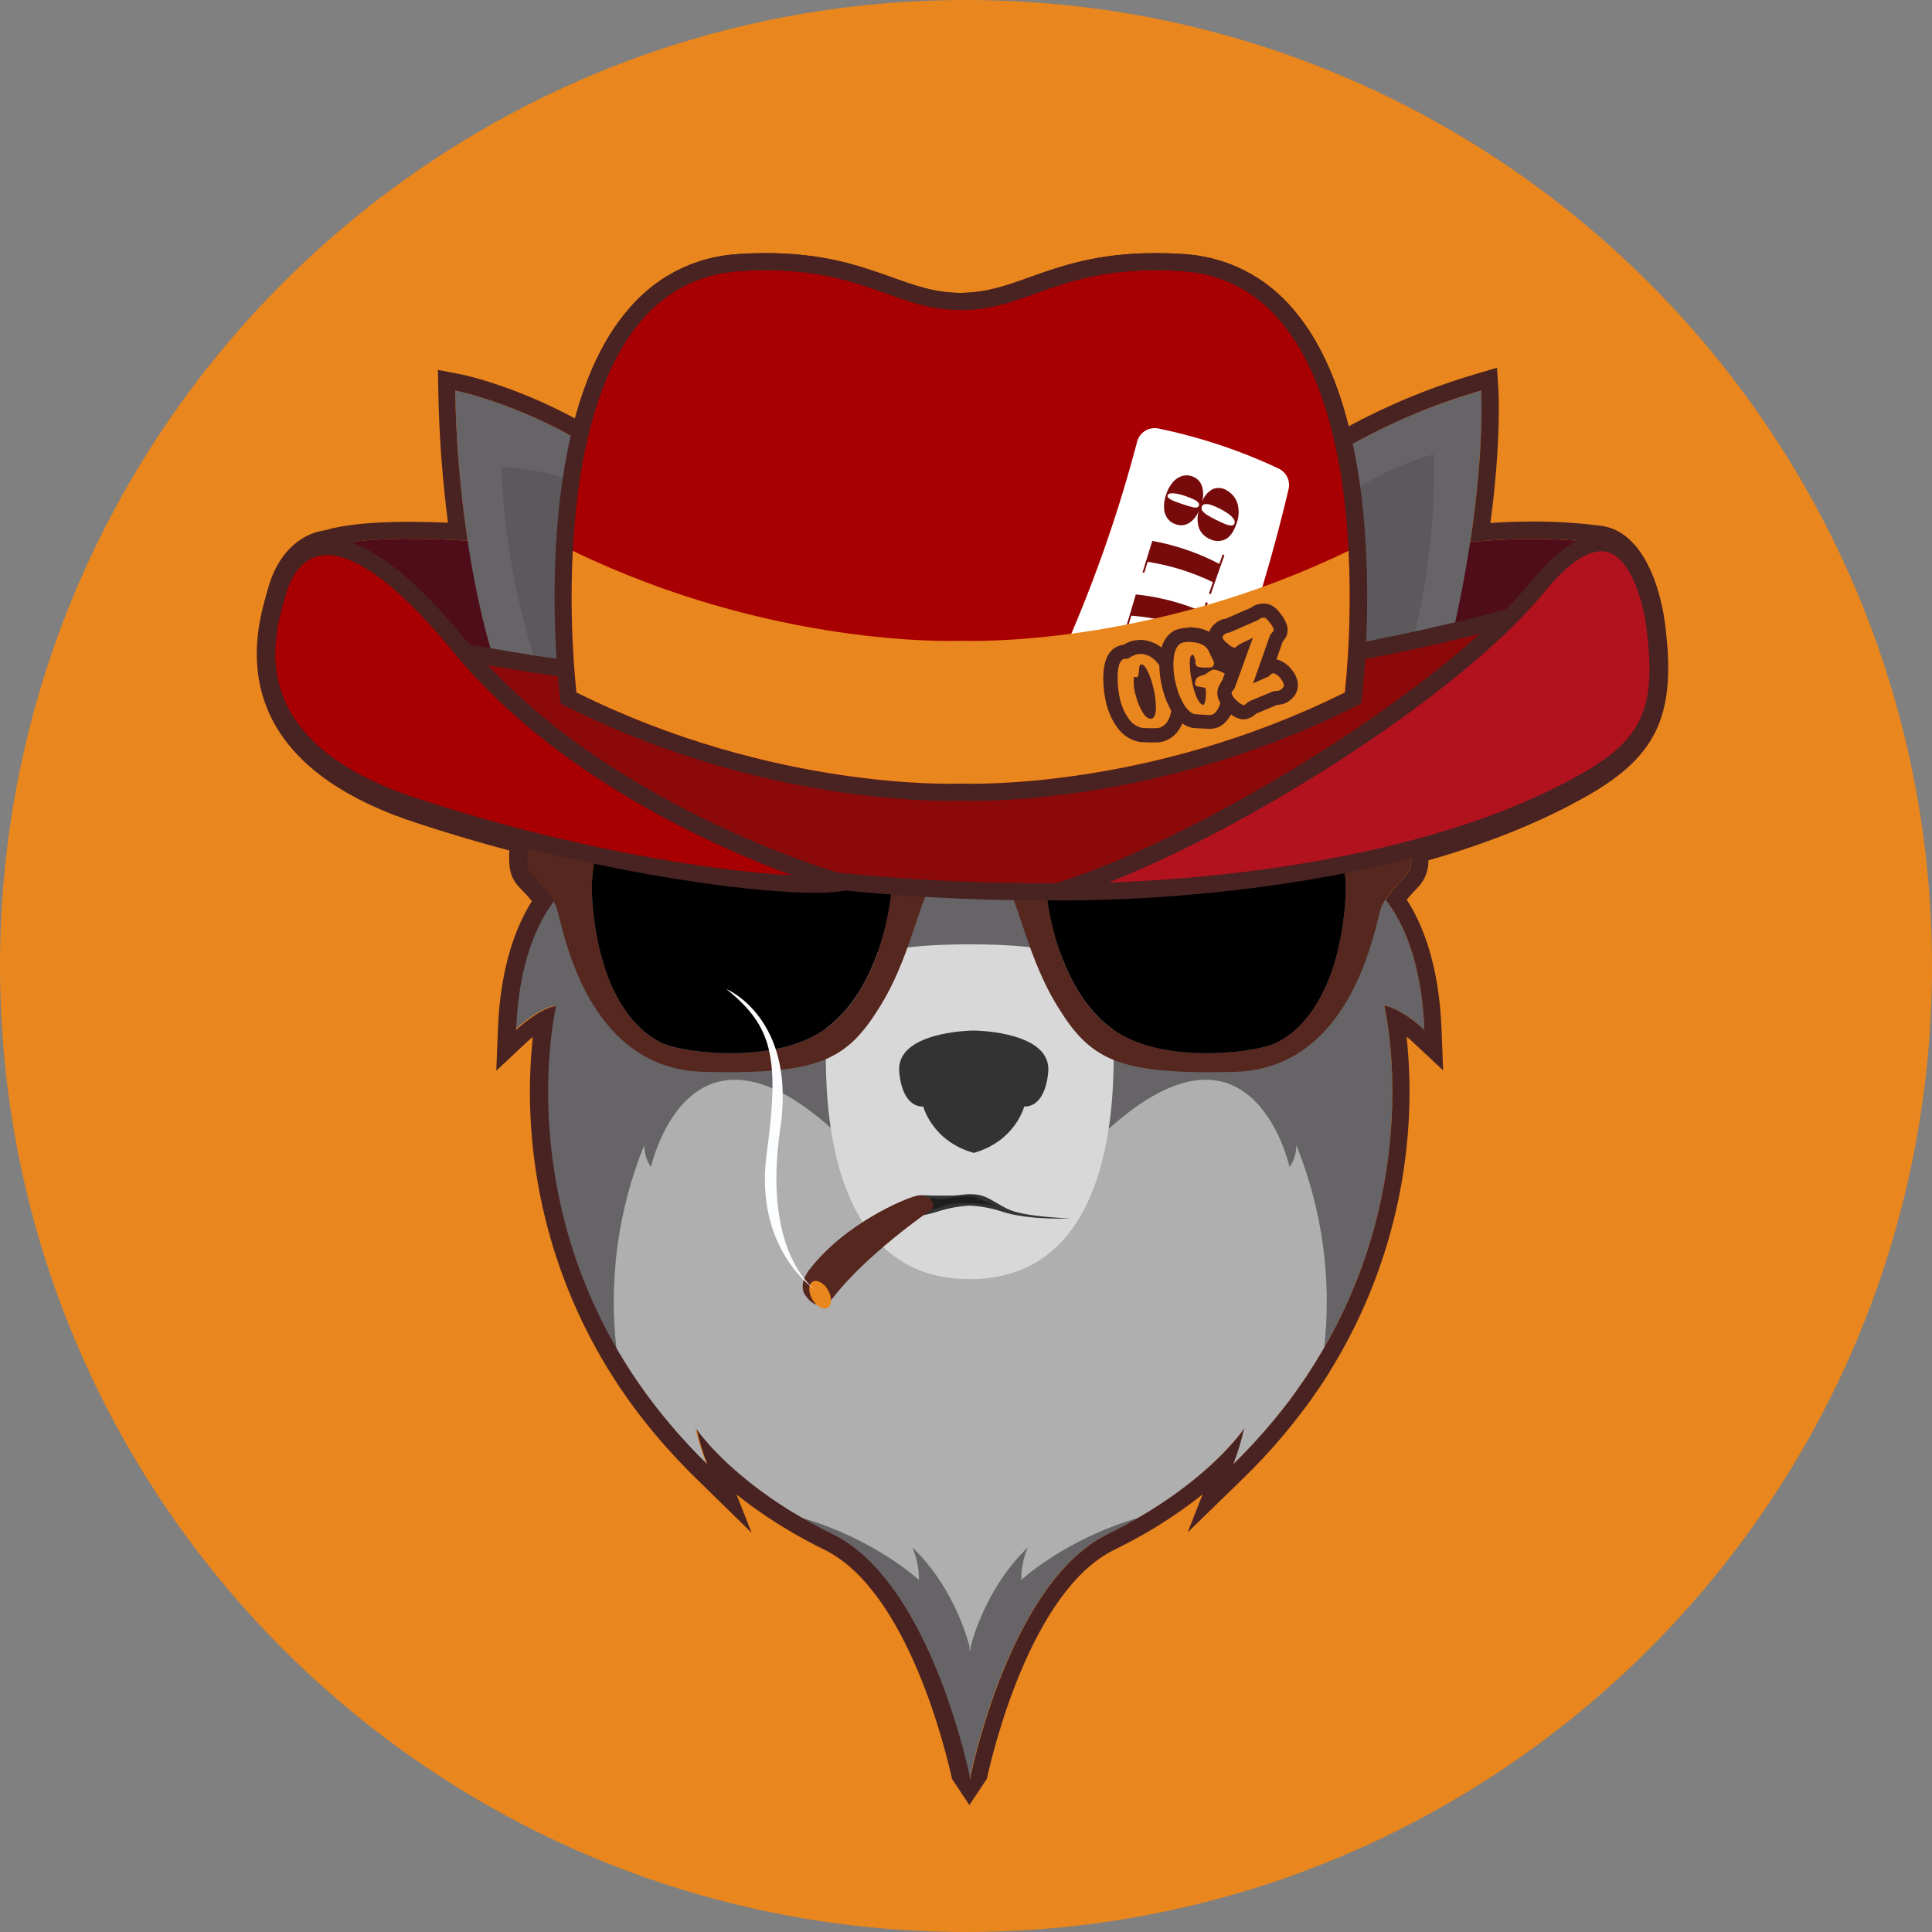 <svg width="165" height="165" viewBox="0 0 165 165" fill="none" xmlns="http://www.w3.org/2000/svg">
<rect x="0" y="0" width="165" height="165" fill="#808080" stroke="none"/>
<g clip-path="url(#clip0_192_1632)">
<path d="M111.574 45.053L108.49 46.808L108.335 48.695L107.905 53.876C109.152 55.804 110.67 57.905 112.218 59.435L113.475 59.177L119.449 57.958C122.943 48.54 122.828 39.035 122.828 39.035C118.637 40.08 114.771 42.148 111.574 45.053Z" fill="#5C585C"/>
<path d="M82.5 165C128.063 165 165 128.063 165 82.5C165 36.937 128.063 0 82.5 0C36.937 0 0 36.937 0 82.5C0 128.063 36.937 165 82.5 165Z" fill="#E9861D"/>
<path d="M121.647 87.938C121.252 77.872 116.697 75.271 116.697 75.271L82.842 74.124H82.793L48.935 75.271C48.935 75.271 44.383 77.872 43.985 87.938C43.985 87.938 45.963 86.084 47.411 85.891C47.411 85.891 42.215 107.326 60.31 125.04C59.926 124.05 59.618 123.032 59.388 121.994C59.388 121.994 62.606 126.898 71.09 131.064C78.972 134.934 82.36 149.74 82.793 151.782V152.019C82.793 152.019 82.793 151.978 82.816 151.899L82.842 152.019V151.782C83.275 149.734 86.66 134.934 94.544 131.064C103.028 126.898 106.247 121.994 106.247 121.994C106.016 123.035 105.705 124.056 105.319 125.049C123.414 107.335 118.218 85.899 118.218 85.899C119.669 86.084 121.647 87.938 121.647 87.938Z" fill="#666467"/>
<path d="M110.714 97.809C110.714 97.809 110.714 98.98 110.129 99.655C110.129 99.655 106.636 83.738 92.576 98.465C85.247 106.141 83.348 99.81 82.921 97.508V96.753C82.921 96.753 82.907 96.917 82.866 97.18C82.825 96.917 82.81 96.753 82.81 96.753V97.508C82.383 99.81 80.47 106.141 73.156 98.465C59.096 83.738 55.603 99.655 55.603 99.655C55.018 98.968 55.018 97.809 55.018 97.809C52.785 103.325 51.971 109.313 52.651 115.225C54.76 118.832 57.349 122.137 60.345 125.049C59.949 124.057 59.629 123.036 59.388 121.995C59.388 121.995 61.913 125.836 68.373 129.601C74.654 131.389 78.477 134.929 78.477 134.929C78.487 133.975 78.296 133.03 77.919 132.155C81.137 135.224 82.433 139.247 82.793 140.572V141.019C82.793 141.019 82.81 140.938 82.848 140.785C82.886 140.938 82.904 141.019 82.904 141.019V140.572C83.266 139.247 84.568 135.224 87.781 132.155C87.401 133.03 87.211 133.975 87.222 134.929C87.222 134.929 90.993 131.438 97.198 129.636C103.704 125.862 106.247 121.995 106.247 121.995C106.016 123.035 105.706 124.056 105.319 125.049C108.352 122.104 110.968 118.757 113.092 115.102C113.748 109.23 112.93 103.287 110.714 97.809Z" fill="#AFAFAF"/>
<path d="M94.495 82.023C88.383 80.75 86.341 80.674 82.851 80.648H82.793C79.302 80.674 77.26 80.75 71.149 82.023C71.149 82.023 66.468 109.21 82.798 109.245H82.831C99.175 109.21 94.495 82.023 94.495 82.023Z" fill="#D8D8D8"/>
<path d="M83.173 88.012H83.147C82.711 88.012 76.474 88.17 76.798 91.569C77.106 94.764 78.846 94.495 78.846 94.495C78.846 94.495 79.598 97.45 83.147 98.459H83.173C86.725 97.45 87.474 94.495 87.474 94.495C87.474 94.495 89.214 94.764 89.522 91.569C89.849 88.17 83.609 88.018 83.173 88.012Z" fill="#333333"/>
<path d="M78.735 73.779L76.266 80.317L90.112 80.452L87.35 72.512L78.735 73.779Z" fill="#666467"/>
<path d="M120.412 70.596C120.394 70.186 120.241 69.792 119.977 69.478C119.712 69.164 119.351 68.946 118.949 68.858C107.426 66.404 99.761 65.696 89.29 68.595C86.426 69.388 85.195 69.426 82.743 69.408C80.291 69.391 79.06 69.388 76.198 68.595C65.62 65.669 57.899 66.439 46.531 68.858C46.129 68.946 45.768 69.164 45.504 69.478C45.239 69.793 45.086 70.186 45.068 70.596C44.945 73.522 44.775 74.107 45.48 74.832C46.136 75.499 47.171 76.631 47.505 77.442C48.005 78.662 49.76 91.291 60.085 91.537C70.081 91.78 72.372 90.534 75.259 85.785C78.147 81.037 78.682 75.435 80.291 74.706C81.333 74.238 84.147 74.238 85.183 74.706C86.795 75.441 87.342 81.037 90.218 85.785C93.093 90.534 95.399 91.78 105.395 91.543C115.728 91.291 117.478 78.671 117.975 77.442C118.309 76.631 119.338 75.499 119.997 74.832C120.716 74.11 120.532 73.586 120.412 70.596ZM70.652 87.766C66.433 90.984 58.616 89.922 56.793 89.202C54.971 88.483 51.82 85.941 50.802 78.943C49.784 71.945 51.949 70.646 54.877 69.689C57.806 68.733 64.274 68.297 70.704 69.593C70.704 69.593 76.312 70.502 76.263 74.195C76.213 77.886 74.876 84.548 70.652 87.766ZM114.681 78.928C113.672 85.926 110.509 88.471 108.686 89.188C106.864 89.905 99.032 90.966 94.828 87.751C90.624 84.536 89.27 77.875 89.217 74.18C89.164 70.485 94.776 69.578 94.776 69.578C101.212 68.282 107.674 68.7 110.6 69.674C113.525 70.649 115.678 71.927 114.681 78.928Z" fill="#56271E"/>
<path d="M114.681 78.928C113.672 85.926 110.509 88.471 108.687 89.188C106.864 89.905 99.032 90.966 94.828 87.751C90.624 84.536 89.27 77.875 89.217 74.18C89.165 70.485 94.776 69.578 94.776 69.578C101.212 68.282 107.674 68.7 110.6 69.674C113.525 70.649 115.679 71.927 114.681 78.928Z" fill="black"/>
<path d="M76.266 74.18C76.213 77.875 74.876 84.536 70.652 87.751C66.427 90.967 58.616 89.908 56.794 89.188C54.971 88.468 51.82 85.926 50.802 78.928C49.784 71.93 51.949 70.631 54.877 69.675C57.806 68.718 64.274 68.282 70.704 69.578C70.704 69.578 76.313 70.488 76.266 74.18Z" fill="black"/>
<path d="M108.388 50.176C108.388 50.176 123.092 44.535 136.731 46.405L131.172 60.351L101.847 61.813L108.388 50.176Z" fill="#4F0C19"/>
<path d="M26.33 47.979C26.33 47.979 25.695 43.947 52.344 47.426C78.992 50.904 46.724 62.931 36.818 59.848C26.912 56.764 26.33 47.979 26.33 47.979Z" fill="#4F0C19"/>
<path d="M42.166 56.27C42.166 56.27 39.126 47.394 38.872 33.351C38.872 33.351 46.381 34.79 54.055 40.665L55.585 59.268L42.166 56.27Z" fill="#666467"/>
<path d="M42.833 39.907C43.03 45.766 44.081 51.564 45.954 57.118L55.585 59.268L54.33 43.854C48.438 39.735 42.833 39.907 42.833 39.907Z" fill="#5C585C"/>
<path d="M108.616 42.686C108.616 42.686 114.605 36.862 126.491 33.351C126.491 33.351 127.076 42.514 123.372 56.948L107.773 60.725L108.616 42.686Z" fill="#666467"/>
<path d="M111.431 45.197L108.412 47.066L108.081 54.154C109.395 56.036 110.986 58.081 112.586 59.561L119.763 57.823C122.914 48.289 122.46 38.792 122.46 38.792C118.311 39.982 114.521 42.182 111.431 45.197Z" fill="#5C585C"/>
<path d="M35.106 54.708C35.106 54.708 83.103 66.907 134.867 51.007L117.264 72.507C117.264 72.507 89.431 83.12 34.033 68.183L35.106 54.708Z" fill="#8C0909"/>
<path d="M88.714 76.889C75.812 76.889 57.352 75.227 33.851 68.891L33.266 68.733L34.436 53.786L35.279 54C35.396 54.029 47.449 57.048 65.649 58.095C82.433 59.058 108.028 58.487 134.653 50.31L136.967 49.6L117.706 73.124L117.524 73.194C117.232 73.302 110.301 75.897 96.46 76.681C94.164 76.807 91.569 76.889 88.714 76.889ZM34.814 67.635C62.984 75.166 83.775 75.921 96.288 75.221C108.739 74.525 115.661 72.296 116.828 71.886L132.79 52.394C106.782 59.974 81.965 60.494 65.532 59.549C49.945 58.654 38.819 56.314 35.764 55.614L34.814 67.635Z" fill="#492222"/>
<path d="M71.822 75.391C71.822 75.391 51.092 69.63 39.287 55.205C28.085 41.542 24.501 47.686 23.697 50.611C22.892 53.537 19.282 63.539 35.241 68.826C51.782 74.308 67.872 76.064 71.822 75.391Z" fill="#A80002"/>
<path d="M69.68 76.251C63.589 76.251 49.567 74.344 35.01 69.522C19.042 64.23 21.941 54.123 22.88 50.808C22.921 50.664 22.959 50.536 22.992 50.419C23.302 49.289 24.308 46.616 26.953 46.031C30.215 45.34 34.559 48.269 39.851 54.74C51.369 68.8 71.81 74.616 72.032 74.671L75.18 75.549L71.962 76.096C71.207 76.21 70.444 76.261 69.68 76.251ZM27.93 47.408C27.704 47.407 27.478 47.43 27.257 47.476C25.399 47.871 24.642 49.936 24.402 50.805C24.369 50.928 24.328 51.062 24.288 51.209C23.343 54.512 20.835 63.282 35.472 68.133C48.473 72.442 60.962 74.405 67.612 74.748C60.927 72.27 47.385 66.263 38.719 55.682C33.263 49.02 29.905 47.408 27.93 47.408Z" fill="#492222"/>
<path d="M141.303 53.245C140.993 50.966 138.77 40.957 131.26 50.176C123.75 59.394 103.055 72.167 90.302 76.163C90.302 76.163 117.741 76.804 135.464 66.702C140.993 63.542 142.283 60.477 141.303 53.245Z" fill="#B2121E"/>
<path d="M91.116 76.9C90.595 76.9 90.302 76.9 90.273 76.9L85.838 76.798L90.074 75.479C103.125 71.383 123.624 58.397 130.692 49.734C133.308 46.516 135.666 45.191 137.693 45.761C141.06 46.712 141.938 52.507 142.029 53.166C143.055 60.743 141.601 64.057 135.815 67.357C119.865 76.429 95.89 76.9 91.116 76.9ZM136.754 47.078C135.426 47.078 133.738 48.292 131.827 50.638C125.207 58.756 107.917 70.116 94.673 75.373C103.101 75.081 121.927 73.568 135.086 66.067C140.352 63.072 141.522 60.336 140.575 53.344C140.32 51.448 139.302 47.715 137.292 47.151C137.117 47.101 136.936 47.077 136.754 47.078Z" fill="#492222"/>
<path d="M64.127 56.17C64.127 56.17 63.753 56.138 63.13 56.071C63.459 56.134 63.793 56.168 64.127 56.17Z" fill="black"/>
<path d="M61.076 25.159H61.142C61.142 25.139 61.108 25.139 61.076 25.159Z" fill="black"/>
<path d="M86.031 103.242C84.641 102.549 84.261 101.993 82.839 101.987H82.816C82.62 101.986 82.425 101.999 82.231 102.028C81.962 102.069 81.69 102.095 81.418 102.104C80.742 102.104 79.765 102.121 78.808 102.078C77.345 102.013 77.863 103.321 78.039 103.692C76.789 103.891 75.529 104.013 74.265 104.055C74.265 104.055 77.775 104.242 80.087 103.47C80.973 103.182 81.894 103.011 82.825 102.961C83.756 103.011 84.676 103.182 85.563 103.47C87.868 104.237 91.385 104.055 91.385 104.055C91.385 104.055 87.427 103.941 86.031 103.242Z" fill="#333333"/>
<path d="M79.045 102.312C79.673 102.311 80.299 102.388 80.908 102.543C81.605 102.777 79.975 103.242 78.811 103.476C77.646 103.71 79.045 102.312 79.045 102.312Z" fill="#1E1E1E"/>
<path d="M79.457 102.394C79.281 102.263 79.078 102.174 78.863 102.131C78.648 102.089 78.427 102.094 78.214 102.148C77.415 102.312 72.144 104.441 69.043 108.537C69.043 108.537 68.165 109.707 68.75 110.585C69.788 112.144 70.848 111.22 71.126 110.857C73.922 107.2 79.285 103.488 79.285 103.488C79.285 103.488 80.104 103.186 79.457 102.394Z" fill="#56271E"/>
<path d="M70.684 111.686C71.057 111.471 71.073 110.8 70.72 110.186C70.367 109.571 69.778 109.247 69.406 109.461C69.033 109.675 69.018 110.347 69.371 110.961C69.724 111.575 70.312 111.9 70.684 111.686Z" fill="#E9861D"/>
<path d="M80.452 102.432C80.452 102.432 82.579 101.934 83.419 102.312C84.258 102.689 85.133 102.979 85.133 102.979C85.133 102.979 82.602 102.54 80.502 102.906L80.452 102.432Z" fill="#1E1E1E"/>
<path d="M69.786 110.292C69.786 110.292 64.362 106.846 65.474 98.555C66.585 90.364 66.009 87.652 62.024 84.463C62.024 84.463 68.034 86.923 66.641 96.358C65.023 107.317 69.786 110.292 69.786 110.292Z" fill="#FCFDFE"/>
<path d="M70.438 109.749C70.792 110.36 70.777 111.03 70.406 111.243L70.438 109.749Z" fill="#E9861D"/>
<path d="M83 67.671C82.494 67.671 82.167 67.671 82.044 67.656C81.921 67.641 81.59 67.671 81.084 67.671C77.249 67.671 63.598 67.1 48.903 59.792L48.552 59.617L48.505 59.224C48.088 55.129 47.983 51.008 48.192 46.896C48.663 37.827 50.644 31.166 54.079 27.055C55.188 25.679 56.576 24.554 58.152 23.754C59.728 22.954 61.456 22.498 63.221 22.415C63.961 22.372 64.684 22.348 65.386 22.348C70.257 22.348 73.261 23.422 75.918 24.37C77.966 25.107 79.75 25.742 82.061 25.745C84.372 25.748 86.134 25.107 88.19 24.37C90.841 23.422 93.845 22.348 98.722 22.348C99.418 22.348 100.147 22.372 100.887 22.415C102.647 22.502 104.369 22.96 105.94 23.76C107.511 24.56 108.894 25.683 110 27.055C113.435 31.151 115.415 37.842 115.886 46.896C116.095 51.008 115.991 55.129 115.573 59.224L115.526 59.617L115.175 59.792C100.48 67.106 86.83 67.671 82.995 67.671H83Z" fill="#A80002"/>
<path d="M98.699 23.079C99.368 23.079 100.074 23.103 100.82 23.147C119.013 24.247 114.862 59.131 114.862 59.131C100.261 66.395 86.701 66.933 83.009 66.933C82.468 66.933 82.131 66.933 82.049 66.916C81.968 66.898 81.628 66.933 81.087 66.933C77.392 66.933 63.826 66.395 49.234 59.131C49.234 59.131 45.077 24.241 63.276 23.147C64.022 23.1 64.739 23.079 65.397 23.079C73.922 23.079 76.593 26.464 82.055 26.476C87.517 26.488 90.182 23.079 98.71 23.079M98.71 21.617C93.713 21.617 90.645 22.714 87.939 23.682C85.946 24.393 84.223 25.01 82.049 25.013C79.876 25.016 78.161 24.393 76.169 23.682C73.46 22.714 70.394 21.617 65.4 21.617C64.686 21.617 63.937 21.64 63.188 21.687C61.324 21.774 59.5 22.256 57.836 23.101C56.171 23.946 54.705 25.134 53.534 26.587C45.197 36.569 47.683 58.385 47.794 59.309L47.888 60.093L48.596 60.447C63.434 67.826 77.228 68.402 81.102 68.402C81.584 68.402 81.906 68.402 82.064 68.387C82.222 68.373 82.541 68.402 83.024 68.402C86.897 68.402 100.691 67.817 115.529 60.447L116.237 60.093L116.331 59.309C116.439 58.385 118.929 36.569 110.591 26.587C109.42 25.134 107.954 23.946 106.29 23.101C104.625 22.256 102.801 21.774 100.937 21.687C100.185 21.64 99.439 21.617 98.728 21.617H98.71Z" fill="#492222"/>
<path d="M91.116 55C93.557 49.41 95.561 43.639 97.11 37.739C97.207 37.351 97.45 37.015 97.788 36.802C98.127 36.589 98.535 36.515 98.927 36.595C102.476 37.327 105.926 38.475 109.204 40.018C109.523 40.172 109.781 40.429 109.934 40.748C110.088 41.067 110.129 41.428 110.05 41.773C109.298 44.98 107.074 53.83 104.164 60.002L91.116 55Z" fill="white"/>
<path d="M101.981 54.915L101.829 54.859C102.218 53.689 102.607 52.554 102.999 51.419L103.151 51.489C102.762 52.618 102.37 53.759 101.981 54.915ZM102.274 53.911C100.47 53.177 98.563 52.728 96.621 52.58C96.525 52.896 96.431 53.215 96.329 53.534H96.18C96.453 52.604 96.727 51.681 97.002 50.767C99.007 50.969 100.969 51.486 102.815 52.297C102.639 52.826 102.458 53.367 102.274 53.911Z" fill="#770A0A"/>
<path d="M103.403 50.752L103.251 50.682C103.641 49.555 104.031 48.441 104.421 47.341L104.57 47.423C104.178 48.521 103.789 49.631 103.403 50.752ZM103.695 49.772C101.904 48.893 99.991 48.289 98.02 47.979C97.923 48.289 97.83 48.599 97.727 48.909L97.575 48.889C97.854 47.984 98.133 47.086 98.412 46.194C100.443 46.564 102.405 47.243 104.231 48.207C104.055 48.719 103.874 49.246 103.69 49.772H103.695Z" fill="#770A0A"/>
<path d="M105.576 44.79C105.34 45.465 105.021 45.89 104.617 46.077C104.41 46.169 104.185 46.212 103.959 46.204C103.733 46.196 103.512 46.137 103.312 46.03C102.912 45.863 102.592 45.549 102.417 45.153C102.242 44.661 102.23 44.127 102.385 43.628C102.221 44.056 101.927 44.421 101.545 44.673C101.384 44.769 101.205 44.829 101.018 44.85C100.832 44.87 100.644 44.851 100.466 44.793C100.187 44.718 99.939 44.558 99.755 44.336C99.56 44.091 99.443 43.794 99.418 43.482C99.386 43.072 99.441 42.661 99.579 42.274C99.696 41.873 99.896 41.502 100.164 41.183C100.372 40.93 100.65 40.745 100.963 40.65C101.252 40.566 101.56 40.579 101.841 40.688C102.023 40.753 102.189 40.857 102.327 40.994C102.465 41.13 102.57 41.296 102.636 41.478C102.783 41.923 102.792 42.402 102.663 42.853C102.822 42.385 103.153 41.994 103.59 41.762C103.78 41.688 103.985 41.659 104.188 41.678C104.392 41.697 104.587 41.764 104.76 41.873C105.211 42.121 105.546 42.536 105.694 43.029C105.848 43.613 105.807 44.231 105.576 44.79ZM105.43 44.699C105.448 44.636 105.452 44.57 105.44 44.505C105.429 44.441 105.402 44.38 105.363 44.328C105.247 44.164 105.105 44.022 104.942 43.906C104.708 43.737 104.461 43.587 104.204 43.456C103.956 43.325 103.698 43.214 103.432 43.125C103.261 43.061 103.078 43.038 102.897 43.058C102.836 43.064 102.778 43.088 102.732 43.127C102.685 43.166 102.651 43.219 102.633 43.277C102.612 43.338 102.607 43.403 102.618 43.466C102.63 43.529 102.657 43.588 102.698 43.637C102.817 43.784 102.963 43.907 103.128 44C103.33 44.126 103.578 44.26 103.874 44.407C104.169 44.553 104.424 44.673 104.643 44.758C104.809 44.831 104.988 44.873 105.17 44.88C105.227 44.883 105.283 44.866 105.33 44.833C105.377 44.801 105.412 44.754 105.43 44.699ZM102.394 43.181C102.406 43.143 102.41 43.103 102.404 43.064C102.399 43.025 102.384 42.988 102.361 42.955C102.275 42.843 102.162 42.754 102.034 42.695C101.782 42.565 101.519 42.455 101.25 42.367C101.04 42.296 100.827 42.236 100.612 42.186C100.459 42.153 100.303 42.133 100.147 42.127C100.047 42.12 99.948 42.134 99.854 42.169C99.823 42.179 99.795 42.196 99.772 42.219C99.748 42.242 99.73 42.269 99.72 42.3C99.71 42.33 99.708 42.363 99.714 42.394C99.72 42.425 99.734 42.454 99.755 42.479C99.815 42.553 99.891 42.614 99.977 42.657C100.112 42.73 100.252 42.793 100.395 42.847C100.568 42.914 100.776 42.985 101.018 43.064C101.37 43.181 101.639 43.263 101.829 43.306C101.96 43.347 102.098 43.356 102.233 43.333C102.27 43.323 102.305 43.304 102.333 43.278C102.361 43.251 102.382 43.218 102.394 43.181Z" fill="#770A0A"/>
<path d="M115.169 47.042C98.201 55.263 82.772 54.754 82.044 54.725C81.312 54.754 65.892 55.263 48.915 47.042C48.715 51.076 48.82 55.119 49.228 59.137C65.962 67.46 81.324 66.951 82.044 66.921C82.76 66.951 98.134 67.46 114.856 59.137C115.265 55.119 115.369 51.076 115.169 47.042Z" fill="#E9861D"/>
<path d="M98.719 62.788H98.292H98.272C98.102 62.788 97.856 62.788 97.528 62.761H97.47C97.153 62.706 96.85 62.587 96.579 62.413C96.308 62.239 96.075 62.012 95.893 61.746C95.514 61.217 95.237 60.622 95.077 59.991C94.909 59.321 94.823 58.633 94.822 57.943C94.822 57.454 94.799 55.974 95.832 55.693C95.927 55.668 96.025 55.656 96.124 55.658C96.336 55.517 96.565 55.404 96.806 55.322C96.876 55.304 96.943 55.287 97.016 55.275C97.131 55.258 97.246 55.249 97.362 55.248C97.73 55.26 98.092 55.35 98.422 55.514C98.752 55.677 99.043 55.91 99.275 56.196C99.848 56.853 100.257 57.636 100.469 58.481C100.703 59.27 100.756 60.101 100.624 60.912C100.416 62.05 99.802 62.521 99.322 62.715C99.14 62.782 98.948 62.816 98.754 62.814L98.719 62.788ZM97.42 58.32C97.449 58.646 97.509 58.968 97.599 59.283C97.704 59.699 97.867 60.098 98.084 60.468L98.111 60.514C98.111 60.468 98.111 60.412 98.111 60.354C98.095 59.752 98.002 59.155 97.833 58.578C97.783 58.394 97.727 58.221 97.675 58.063C97.612 58.168 97.525 58.256 97.42 58.32Z" fill="#E9861D"/>
<path d="M97.356 55.828C97.639 55.842 97.916 55.915 98.168 56.044C98.42 56.174 98.642 56.355 98.819 56.577C99.327 57.166 99.688 57.868 99.872 58.625C100.084 59.324 100.133 60.063 100.015 60.784C99.889 61.486 99.576 61.936 99.082 62.135C98.973 62.175 98.858 62.194 98.743 62.191H98.722H98.31H98.298C98.137 62.191 97.894 62.191 97.567 62.167C97.329 62.122 97.104 62.029 96.903 61.895C96.702 61.761 96.53 61.588 96.396 61.386C96.062 60.915 95.819 60.385 95.68 59.824C95.525 59.204 95.448 58.567 95.448 57.928C95.437 56.928 95.624 56.375 96.01 56.27C96.058 56.259 96.107 56.254 96.156 56.255H96.18C96.226 56.259 96.272 56.259 96.317 56.255C96.526 56.117 96.749 56 96.981 55.907C97.031 55.892 97.082 55.88 97.134 55.872C97.214 55.86 97.295 55.854 97.376 55.854M97.058 57.841C97.027 57.839 96.996 57.834 96.967 57.826C96.931 57.816 96.893 57.81 96.856 57.809H96.838C96.785 58.369 96.847 58.935 97.022 59.47C97.14 59.942 97.326 60.395 97.575 60.813C97.809 61.193 98.043 61.383 98.275 61.383H98.298C98.579 61.36 98.719 61.027 98.719 60.383C98.706 59.727 98.608 59.076 98.427 58.446C98.319 58.031 98.168 57.628 97.976 57.244C97.798 56.907 97.634 56.741 97.479 56.741C97.324 56.741 97.291 56.916 97.274 57.267C97.256 57.618 97.192 57.809 97.084 57.852H97.055M97.374 54.655C97.233 54.656 97.094 54.666 96.955 54.687H96.926C96.836 54.703 96.747 54.723 96.66 54.748C96.412 54.824 96.176 54.932 95.957 55.07C95.867 55.078 95.776 55.094 95.688 55.117C94.705 55.386 94.226 56.343 94.226 57.958C94.226 58.7 94.318 59.439 94.501 60.158C94.681 60.866 94.991 61.535 95.416 62.13C95.645 62.459 95.938 62.74 96.277 62.955C96.616 63.169 96.995 63.313 97.391 63.379H97.45H97.505C97.853 63.396 98.114 63.405 98.298 63.405H98.713H98.751C99.014 63.407 99.275 63.361 99.521 63.27C100.141 63.019 100.937 62.425 101.191 61.012C101.342 60.113 101.285 59.191 101.025 58.318C100.79 57.38 100.335 56.512 99.699 55.784C99.411 55.434 99.05 55.151 98.642 54.953C98.234 54.755 97.789 54.648 97.335 54.637L97.374 54.655Z" fill="#492222"/>
<path d="M103.306 61.658C103.169 61.658 102.993 61.658 102.765 61.629C102.601 61.629 102.364 61.629 102.046 61.585H102.019H101.993C101.498 61.495 101.051 61.144 100.662 60.544C100.329 60.004 100.081 59.417 99.924 58.803C99.688 57.997 99.589 57.156 99.632 56.316C99.705 55.331 100.039 54.678 100.621 54.38L100.656 54.362C100.721 54.336 100.787 54.313 100.855 54.295C101.055 54.242 101.262 54.217 101.469 54.219C101.673 54.221 101.876 54.237 102.078 54.269C102.528 54.31 102.957 54.48 103.312 54.76C103.551 54.976 103.737 55.243 103.856 55.541C103.933 55.714 103.988 55.834 104.017 55.895V55.91L104.047 55.968C104.082 56.041 104.126 56.132 104.181 56.237L104.199 56.276L104.213 56.311C104.255 56.435 104.27 56.566 104.257 56.697C104.345 56.729 104.442 56.77 104.55 56.814C104.918 56.981 105.284 57.174 105.357 57.554C105.407 57.753 105.394 57.962 105.321 58.154C105.248 58.345 105.117 58.51 104.948 58.625L104.91 58.651C104.915 59.056 104.897 59.46 104.854 59.862C104.813 60.444 104.55 60.987 104.12 61.381C103.982 61.496 103.822 61.581 103.649 61.629C103.536 61.654 103.421 61.664 103.306 61.658Z" fill="#E9861D"/>
<path d="M101.478 54.816C101.652 54.817 101.825 54.832 101.996 54.859C102.331 54.887 102.652 55.006 102.923 55.205C103.092 55.363 103.224 55.557 103.309 55.772C103.372 55.924 103.442 56.072 103.52 56.217C103.558 56.299 103.605 56.392 103.663 56.51C103.689 56.589 103.689 56.675 103.663 56.755C103.647 56.833 103.609 56.904 103.552 56.96C103.409 57.01 103.256 57.028 103.105 57.013H102.944C102.727 57.022 102.51 56.999 102.3 56.945C102.195 56.91 102.125 56.805 102.092 56.627C102.083 56.593 102.083 56.558 102.092 56.524C102.104 56.488 102.104 56.449 102.092 56.413C102.002 56.079 101.92 55.916 101.844 55.916H101.829C101.659 55.957 101.589 56.281 101.616 56.887C101.647 57.497 101.745 58.103 101.908 58.692C102.166 59.634 102.444 60.138 102.745 60.204H102.759C102.841 60.204 102.909 60.038 102.955 59.704C103.007 59.391 103.007 59.072 102.955 58.759C102.787 58.707 102.613 58.672 102.438 58.654C102.243 58.627 102.129 58.589 102.095 58.54C102.056 58.431 102.056 58.312 102.095 58.203C102.11 58.083 102.161 57.97 102.242 57.879C102.328 57.809 102.428 57.756 102.534 57.724C102.65 57.696 102.763 57.66 102.874 57.615C103.005 57.545 103.13 57.465 103.248 57.375C103.346 57.298 103.456 57.236 103.573 57.191C103.601 57.189 103.629 57.189 103.658 57.191H103.684C103.897 57.214 104.105 57.276 104.295 57.375C104.588 57.51 104.746 57.609 104.758 57.668C104.784 57.75 104.783 57.839 104.755 57.92C104.727 58.002 104.673 58.072 104.603 58.121C104.585 58.125 104.567 58.125 104.55 58.121H104.491H104.418H104.386C104.352 58.131 104.322 58.148 104.295 58.171C104.314 58.709 104.298 59.247 104.249 59.783C104.224 60.214 104.038 60.619 103.728 60.918C103.657 60.979 103.573 61.023 103.482 61.047C103.418 61.062 103.352 61.067 103.286 61.065C103.163 61.065 102.993 61.065 102.768 61.035H102.742C102.596 61.035 102.376 61.021 102.078 60.994C101.779 60.968 101.44 60.675 101.145 60.216C100.846 59.73 100.623 59.201 100.483 58.648C100.267 57.908 100.18 57.136 100.226 56.366C100.283 55.6 100.502 55.118 100.884 54.921C100.922 54.906 100.961 54.893 101.001 54.883C101.15 54.843 101.304 54.825 101.458 54.827M101.458 53.616C101.196 53.614 100.935 53.646 100.682 53.713C100.586 53.742 100.492 53.774 100.407 53.809L100.369 53.824L100.346 53.83C99.562 54.23 99.12 55.05 99.029 56.264C98.973 57.17 99.072 58.079 99.322 58.952C99.494 59.626 99.767 60.269 100.132 60.86C100.615 61.606 101.197 62.047 101.864 62.17H101.914H101.967C102.294 62.2 102.552 62.217 102.727 62.217C102.958 62.235 103.143 62.246 103.292 62.246C103.467 62.25 103.641 62.229 103.81 62.185C104.068 62.114 104.308 61.987 104.512 61.813C105.058 61.324 105.396 60.643 105.454 59.912C105.495 59.582 105.515 59.25 105.512 58.917C105.707 58.724 105.849 58.485 105.927 58.222C106.004 57.959 106.013 57.681 105.954 57.413C105.814 56.717 105.199 56.419 104.84 56.243C104.826 56.185 104.808 56.126 104.787 56.068L104.761 55.995L104.725 55.924C104.676 55.825 104.632 55.74 104.6 55.67L104.544 55.556V55.538L104.415 55.246C104.259 54.866 104.019 54.527 103.713 54.254C103.271 53.899 102.735 53.681 102.171 53.625C101.941 53.588 101.708 53.568 101.475 53.566L101.458 53.616Z" fill="#492222"/>
<path d="M106.153 60.851H106.115C105.805 60.768 105.523 60.602 105.299 60.371C104.993 60.142 104.762 59.828 104.635 59.467C104.617 59.407 104.604 59.345 104.597 59.283C104.59 59.172 104.605 59.06 104.642 58.955C104.679 58.849 104.736 58.752 104.81 58.669L104.919 58.528L105.907 55.793C105.819 55.855 105.72 55.9 105.615 55.927L105.521 55.951H105.433C105.173 55.951 104.913 55.825 104.512 55.497C104.111 55.17 103.898 54.912 103.833 54.634C103.805 54.483 103.817 54.327 103.869 54.181C103.92 54.036 104.009 53.907 104.126 53.806C104.255 53.677 104.41 53.577 104.582 53.514L104.644 53.493H104.711C104.765 53.485 104.819 53.473 104.872 53.458L107.162 52.458L107.192 52.437C107.298 52.347 107.423 52.281 107.557 52.244C107.689 52.204 107.826 52.182 107.964 52.18C108.112 52.177 108.259 52.214 108.388 52.285C108.599 52.43 108.78 52.614 108.921 52.826C109.112 53.053 109.259 53.312 109.354 53.593C109.407 53.766 109.399 53.952 109.33 54.12L109.316 54.152C109.236 54.295 109.137 54.426 109.023 54.544L108.084 57.218L108.183 57.127L108.222 57.092L108.265 57.066C108.412 56.973 108.581 56.923 108.754 56.922C108.869 56.922 108.983 56.944 109.09 56.986C109.423 57.129 109.708 57.365 109.91 57.665C110.105 57.902 110.228 58.189 110.266 58.493C110.274 58.637 110.249 58.78 110.194 58.912C110.138 59.045 110.054 59.164 109.948 59.26C109.798 59.404 109.615 59.508 109.415 59.564C109.254 59.603 109.089 59.625 108.924 59.628L107.013 60.424C106.972 60.454 106.932 60.486 106.893 60.52C106.761 60.653 106.599 60.753 106.422 60.813C106.357 60.831 106.291 60.84 106.223 60.839L106.153 60.851Z" fill="#E9861D"/>
<path d="M107.967 52.762C108.01 52.76 108.053 52.769 108.092 52.788C108.227 52.899 108.345 53.028 108.443 53.172C108.585 53.337 108.697 53.526 108.774 53.73C108.787 53.771 108.787 53.815 108.774 53.856C108.689 53.983 108.591 54.1 108.481 54.207L107.019 58.364L108.385 57.75C108.44 57.678 108.503 57.612 108.572 57.554C108.622 57.523 108.68 57.506 108.739 57.504C108.778 57.504 108.817 57.511 108.853 57.528C109.079 57.628 109.271 57.791 109.406 57.999C109.53 58.144 109.613 58.32 109.649 58.508C109.648 58.564 109.635 58.619 109.611 58.669C109.586 58.72 109.552 58.765 109.508 58.8C109.436 58.881 109.344 58.941 109.242 58.976C109.091 59.009 108.937 59.025 108.783 59.023L106.764 59.862C106.658 59.915 106.559 59.981 106.472 60.061C106.403 60.129 106.324 60.185 106.238 60.228H106.199C106.002 60.151 105.822 60.033 105.673 59.883C105.463 59.727 105.298 59.518 105.196 59.277C105.187 59.246 105.181 59.215 105.178 59.184C105.178 59.148 105.205 59.093 105.266 59.011C105.33 58.935 105.388 58.855 105.442 58.771L106.998 54.473L105.848 55.029C105.771 55.08 105.699 55.138 105.632 55.202C105.577 55.249 105.515 55.288 105.448 55.316H105.424C105.219 55.259 105.032 55.149 104.883 54.997C104.59 54.766 104.441 54.59 104.415 54.471C104.41 54.422 104.417 54.372 104.437 54.328C104.457 54.283 104.489 54.244 104.529 54.216C104.593 54.148 104.672 54.095 104.76 54.064C104.859 54.049 104.957 54.027 105.053 53.999L107.411 52.97C107.459 52.945 107.504 52.915 107.545 52.879C107.59 52.842 107.642 52.813 107.697 52.794C107.778 52.77 107.862 52.756 107.946 52.753M107.946 51.542C107.754 51.545 107.563 51.573 107.378 51.627C107.182 51.682 106.998 51.774 106.837 51.899L104.655 52.853H104.611L104.491 52.867L104.365 52.908C104.109 53 103.877 53.147 103.684 53.338C103.496 53.508 103.356 53.723 103.276 53.963C103.197 54.203 103.181 54.459 103.23 54.707V54.731C103.381 55.217 103.69 55.638 104.108 55.927C104.365 56.155 104.663 56.333 104.985 56.451L104.353 58.206L104.304 58.268C104.058 58.562 103.939 58.942 103.97 59.324C103.982 59.417 103.999 59.508 104.023 59.599C104.18 60.074 104.475 60.49 104.871 60.795C105.177 61.102 105.562 61.318 105.983 61.419L106.056 61.433H106.202C106.324 61.433 106.445 61.416 106.562 61.383C106.828 61.3 107.07 61.156 107.27 60.962L107.299 60.936L109.04 60.21C109.213 60.202 109.385 60.176 109.552 60.131C109.853 60.044 110.127 59.88 110.345 59.654C110.513 59.498 110.646 59.306 110.733 59.093C110.82 58.88 110.859 58.65 110.848 58.42C110.805 58 110.642 57.602 110.377 57.273C110.103 56.88 109.721 56.575 109.277 56.395C109.191 56.363 109.102 56.337 109.011 56.319L109.535 54.83C109.649 54.699 109.747 54.555 109.827 54.4L109.845 54.368L109.859 54.336C109.982 54.043 110.001 53.717 109.912 53.411C109.799 53.054 109.617 52.722 109.377 52.434C109.189 52.156 108.946 51.919 108.663 51.738C108.441 51.614 108.191 51.549 107.937 51.551L107.946 51.542Z" fill="#492222"/>
<path d="M98.699 23.079C99.369 23.079 100.074 23.103 100.82 23.147C108.93 23.635 112.598 30.841 114.172 38.675C118.04 36.392 122.178 34.603 126.491 33.351C126.491 33.351 126.805 38.161 125.564 46.294C127.296 46.124 129.075 46.024 130.894 46.024C132.702 46.02 134.507 46.129 136.301 46.349C136.446 46.354 136.59 46.373 136.731 46.405C139.498 46.99 140.516 51.758 140.718 53.245C141.698 60.477 140.408 63.542 134.867 66.702C130.479 69.201 125.506 71.041 120.503 72.395C120.576 73.858 120.541 74.288 120.006 74.832C119.386 75.446 118.822 76.114 118.32 76.827C119.672 78.539 121.41 81.891 121.647 87.944C121.647 87.944 119.669 86.09 118.224 85.897C118.224 85.897 121.878 100.983 112.373 116.304L112.344 116.351C112.235 116.527 112.121 116.702 112.007 116.881L111.881 117.077L111.542 117.606L111.475 117.706C111.264 118.022 111.045 118.335 110.822 118.648L110.603 118.955L110.31 119.365C110.223 119.487 110.129 119.607 110.038 119.73L109.746 120.099C109.573 120.324 109.395 120.549 109.213 120.775L108.973 121.067C108.845 121.225 108.713 121.383 108.581 121.538L108.33 121.831C108.172 122.026 108.011 122.213 107.847 122.392L107.683 122.577C107.467 122.823 107.244 123.065 107.019 123.308L106.814 123.528C106.639 123.715 106.46 123.902 106.282 124.086L106.065 124.312C105.823 124.56 105.574 124.809 105.322 125.055C105.708 124.06 106.017 123.037 106.247 121.995L106.232 122.015L106.206 122.053L106.191 122.074L106.15 122.129V122.15L106.092 122.229V122.246L106.013 122.349C105.199 123.414 102.531 126.541 97.236 129.613C96.414 130.093 95.534 130.566 94.583 131.035C86.698 134.905 83.314 149.711 82.881 151.753V151.99L82.854 151.87C82.84 151.949 82.831 151.99 82.831 151.99V151.753C82.398 149.705 79.01 134.905 71.129 131.035C70.154 130.555 69.251 130.066 68.411 129.572C68.215 129.455 68.019 129.341 67.826 129.224H67.805L67.244 128.875C62.773 126.055 60.456 123.337 59.707 122.357L59.634 122.261L59.62 122.24L59.564 122.164L59.547 122.141L59.506 122.085V122.068C59.506 122.053 59.485 122.041 59.479 122.03V122.012V121.995C59.708 123.035 60.016 124.056 60.401 125.049C60.149 124.803 59.901 124.554 59.658 124.306L59.444 124.086C59.263 123.899 59.084 123.709 58.906 123.522L58.713 123.311C58.487 123.071 58.268 122.831 58.054 122.589C57.987 122.512 57.923 122.436 57.856 122.363L57.411 121.845L57.148 121.538L56.764 121.073L56.419 120.646L56.01 120.128L55.697 119.716L55.468 119.423C55.357 119.274 55.246 119.131 55.138 118.973L55.027 118.815C54.781 118.475 54.541 118.133 54.31 117.791L54.24 117.688C54.114 117.501 53.991 117.311 53.868 117.124L53.815 117.042C43.731 101.478 47.502 85.911 47.502 85.911C46.054 86.095 44.076 87.959 44.076 87.959C44.31 82.044 45.978 78.709 47.315 76.962C46.8 76.203 46.212 75.496 45.559 74.853C44.928 74.209 44.995 73.682 45.103 71.547C42.11 70.774 39.021 69.876 35.917 68.847C19.867 63.54 23.478 53.537 24.282 50.612C24.677 49.172 25.745 46.961 28.059 46.703C29.282 46.326 31.365 46.013 34.919 46.013C36.341 46.013 38 46.062 39.934 46.179C39.3 41.931 38.945 37.646 38.872 33.351C38.872 33.351 43.974 34.331 50.062 37.956C51.718 30.405 55.404 23.621 63.265 23.147C64.011 23.1 64.728 23.079 65.386 23.079C73.911 23.079 76.582 26.464 82.044 26.476C87.506 26.488 90.171 23.079 98.699 23.079ZM98.699 21.617C93.702 21.617 90.633 22.714 87.927 23.682C85.935 24.393 84.212 25.01 82.038 25.013C79.864 25.016 78.15 24.393 76.158 23.682C73.449 22.714 70.383 21.617 65.389 21.617C64.675 21.617 63.926 21.64 63.177 21.687C59.111 21.933 55.746 23.717 53.184 26.997C51.428 29.226 50.071 32.157 49.102 35.732C43.649 32.807 39.346 31.953 39.156 31.929L37.4 31.59L37.432 33.392C37.499 37.154 37.775 40.909 38.26 44.641C37.09 44.591 35.964 44.565 34.943 44.565C31.812 44.565 29.405 44.804 27.778 45.281C25.482 45.6 23.665 47.443 22.895 50.237C22.863 50.354 22.828 50.483 22.787 50.62C22.296 52.338 21.275 55.913 22.536 59.742C24.039 64.362 28.378 67.896 35.367 70.213C38 71.09 40.721 71.898 43.494 72.638C43.438 74.101 43.538 74.952 44.424 75.856C44.811 76.248 45.15 76.623 45.428 76.959C44.108 79.042 42.736 82.477 42.526 87.877L42.385 91.443L44.986 89.003C45.135 88.863 45.314 88.711 45.507 88.556C45.252 90.93 45.191 93.322 45.325 95.706C45.753 103.576 48.224 111.199 52.496 117.823L52.517 117.852L52.552 117.908L52.935 118.493L52.984 118.563L53.008 118.601C53.248 118.952 53.496 119.309 53.745 119.657L53.789 119.719L53.862 119.818C53.973 119.976 54.09 120.131 54.205 120.286C54.283 120.389 54.36 120.494 54.438 120.599L54.763 121.023C54.901 121.202 55.041 121.38 55.185 121.556C55.328 121.731 55.422 121.848 55.541 121.998C55.661 122.147 55.802 122.319 55.936 122.477L56.206 122.796C56.358 122.975 56.498 123.15 56.665 123.326L56.738 123.411L56.87 123.56C57.083 123.8 57.311 124.051 57.548 124.306C57.592 124.356 57.636 124.402 57.683 124.449L57.75 124.522C57.932 124.717 58.116 124.912 58.303 125.107L58.338 125.145L58.523 125.336C58.815 125.628 59.052 125.871 59.286 126.102L64.192 130.906L62.899 127.629C64.025 128.532 65.202 129.369 66.424 130.136L67.01 130.496H67.024C67.226 130.616 67.422 130.736 67.609 130.853C68.522 131.386 69.467 131.892 70.421 132.36C77.541 135.856 80.821 149.708 81.304 151.923L82.79 154.158L84.279 151.923C84.762 149.708 88.038 135.856 95.162 132.36C96.089 131.903 97.011 131.412 97.906 130.897C99.588 129.926 101.193 128.83 102.71 127.618L101.426 130.877L106.349 126.09C106.583 125.859 106.826 125.614 107.113 125.321C107.174 125.26 107.236 125.198 107.294 125.134L107.335 125.093C107.522 124.9 107.704 124.71 107.885 124.508L107.952 124.437L108.096 124.282C108.344 124.013 108.57 123.768 108.78 123.528L108.883 123.411L108.947 123.337L109.447 122.752L109.708 122.445L110.108 121.957L110.182 121.869L110.357 121.652C110.544 121.418 110.729 121.187 110.907 120.953C110.983 120.857 111.056 120.76 111.13 120.661L111.194 120.576L111.486 120.195L111.797 119.774C111.864 119.681 111.931 119.59 111.995 119.496L112.022 119.458C112.256 119.128 112.484 118.8 112.698 118.484L112.721 118.449L112.768 118.382L113.116 117.852L113.245 117.65L113.593 117.103L113.613 117.068V117.053C117.646 110.521 119.955 103.072 120.324 95.404C120.439 93.113 120.372 90.816 120.126 88.535C120.322 88.69 120.5 88.843 120.649 88.983L123.247 91.411L123.11 87.857C122.893 82.38 121.492 78.922 120.137 76.83C120.398 76.517 120.722 76.178 121.047 75.836C121.356 75.527 121.6 75.159 121.762 74.754C121.924 74.348 122.003 73.914 121.992 73.478C127.185 71.994 131.755 70.137 135.593 67.948C141.634 64.505 143.231 60.88 142.166 53.028C142.006 51.826 140.996 45.782 137.032 44.951C136.839 44.911 136.644 44.884 136.447 44.869C134.609 44.647 132.76 44.538 130.909 44.541C129.739 44.541 128.522 44.582 127.287 44.664C128.232 37.578 127.978 33.424 127.966 33.237L127.849 31.409L126.094 31.926C122.308 33.032 118.65 34.533 115.178 36.405C114.239 32.666 112.882 29.595 111.132 27.26C108.537 23.82 105.094 21.941 100.908 21.687C100.156 21.64 99.41 21.617 98.699 21.617Z" fill="#492222"/>
</g>
<defs>
<clipPath id="clip0_192_1632">
<rect width="165" height="165" fill="white"/>
</clipPath>
</defs>
</svg>
